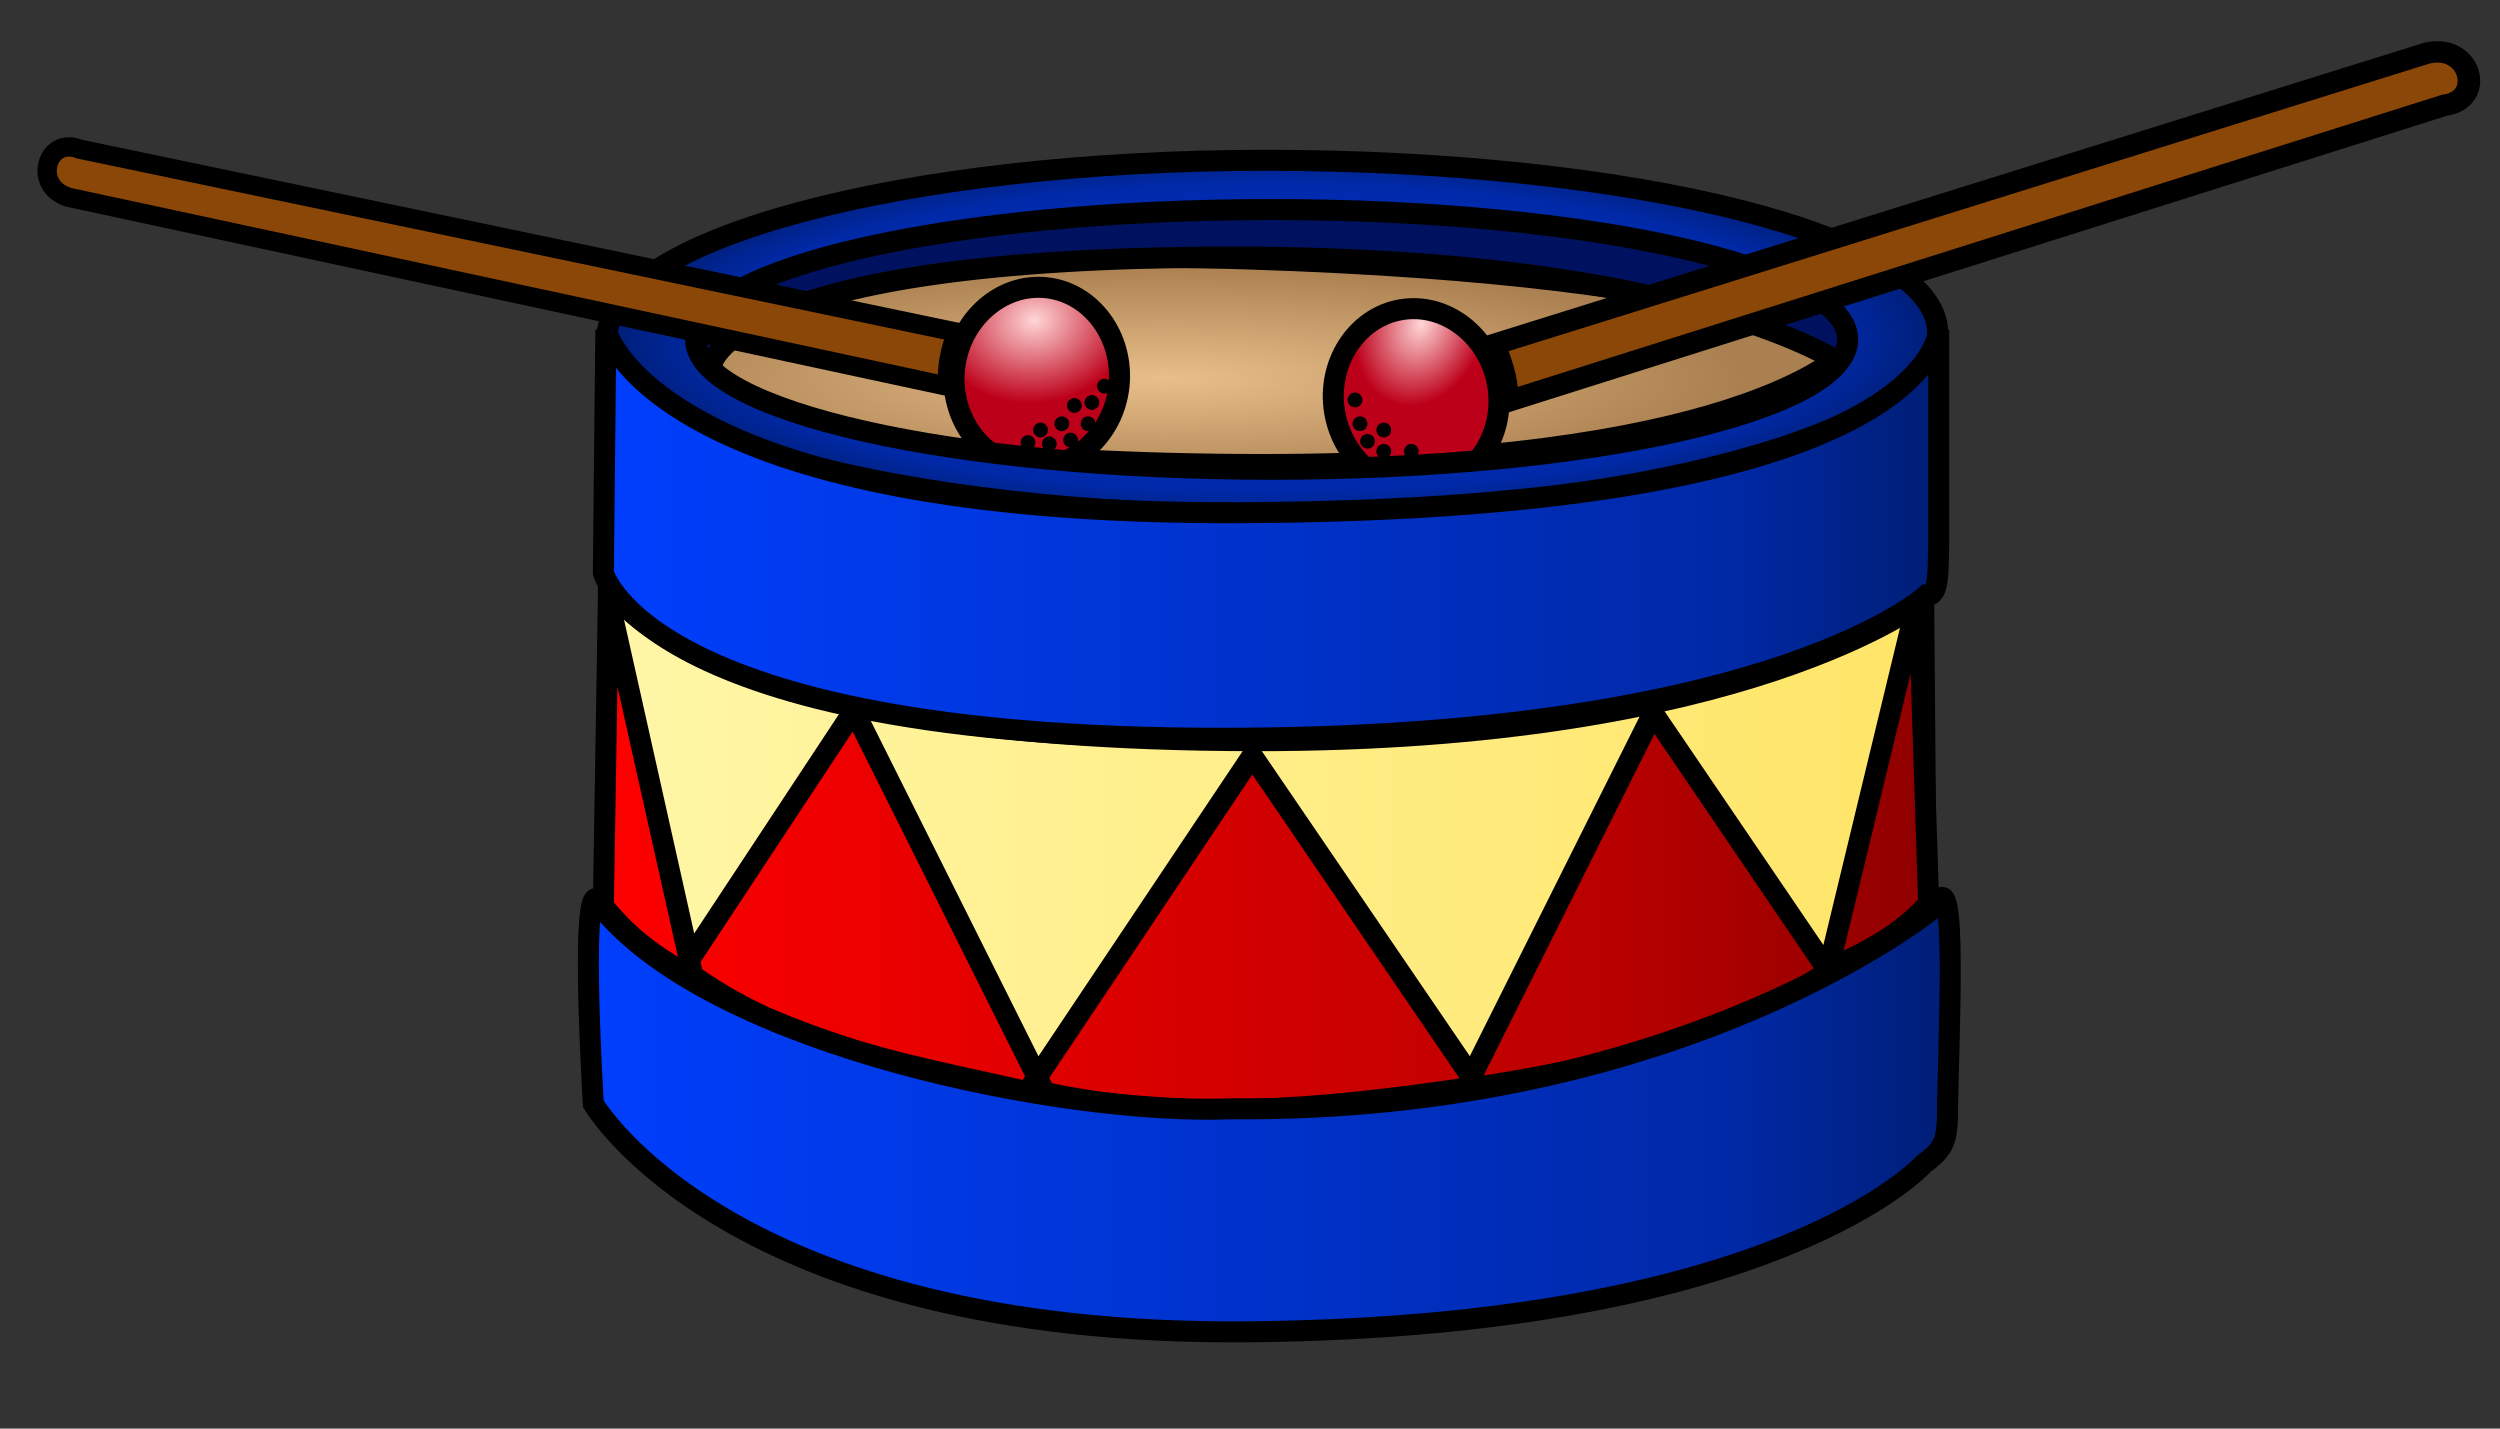 <?xml version="1.0" encoding="UTF-8" standalone="no"?>
<!DOCTYPE svg PUBLIC "-//W3C//DTD SVG 1.1//EN" "http://www.w3.org/Graphics/SVG/1.1/DTD/svg11.dtd">
<svg width="100%" height="100%" viewBox="0 0 126 72" version="1.1" xmlns="http://www.w3.org/2000/svg" xmlns:xlink="http://www.w3.org/1999/xlink" xml:space="preserve" xmlns:serif="http://www.serif.com/" style="fill-rule:evenodd;clip-rule:evenodd;">
    <rect x="0" y="0" width="126" height="72" fill="#333333" stroke="none"/>
    <g id="Ebene-1" serif:id="Ebene 1" transform="matrix(1,0,0,1,-242.312,-255.455)">
        <g id="path5710" transform="matrix(1,0,0,1,-2.798,-0.195)">
            <path d="M275.898,273.03L341.432,274.292C342.862,272.868 341.893,271.234 341.432,270.125C339.43,266.789 323.55,263.712 311.758,263.686C288.573,263.634 279.433,268.358 279.433,268.358C276.708,270.357 276.328,271.686 275.898,273.03Z" style="fill:white;stroke:rgb(128,0,128);stroke-width:0.35px;"/>
        </g>
        <g id="path4169" transform="matrix(1,0,0,1,-2.798,-0.195)">
            <path d="M308.005,268.701C333.718,269.523 338.005,273.434 338.005,273.434C338.005,273.434 332.607,279.219 307.737,279.059C280.651,278.883 280.801,273.677 280.801,273.677C280.801,273.677 284.648,267.955 308.005,268.701Z" style="fill:url(#_Radial1);stroke:black;stroke-width:1.06px;"/>
        </g>
        <g id="path4167" transform="matrix(1,0,0,1,-2.798,-0.195)">
            <path d="M280.939,274.149C280.939,274.149 281.423,268.607 307.228,268.607C330.512,268.607 338.032,274.054 338.032,274.054L339.282,271.554C339.509,269.506 322.514,264.726 307.318,265.929C292.435,267.107 280.753,267.714 279.014,272.179L280.939,274.149Z" style="fill:rgb(0,18,95);stroke:black;stroke-width:1.06px;"/>
        </g>
        <g id="path4235" transform="matrix(1,0,0,1,-2.798,-0.195)">
            <path d="M301.507,275.115C301.241,277.594 299.152,279.434 296.879,279.191C294.607,278.947 292.955,276.707 293.22,274.227C293.22,274.227 293.22,274.227 293.22,274.227C293.486,271.748 295.575,269.908 297.848,270.151C297.848,270.151 297.848,270.151 297.848,270.151C300.121,270.395 301.772,272.635 301.507,275.115Z" style="fill:url(#_Radial2);fill-rule:nonzero;stroke:black;stroke-width:1.06px;stroke-linecap:round;stroke-linejoin:bevel;"/>
        </g>
        <g id="path4183" transform="matrix(1,0,0,1,-2.798,-0.195)">
            <path d="M275.772,285.151L275.898,301.945C275.898,301.945 283.466,311.459 309.107,311.542C330.945,311.612 342.189,301.188 342.189,301.188L342.063,285.909C342.063,285.909 333.129,293.008 308.349,292.98C279.307,292.947 275.772,285.151 275.772,285.151Z" style="fill:url(#_Linear3);stroke:black;stroke-width:1.06px;"/>
        </g>
        <g id="path4235-2" transform="matrix(0.985,-0.171,0.171,0.985,-2.798,-0.195)">
            <path d="M268.893,325.896L268.893,325.896C268.893,328.389 267.012,330.441 264.727,330.441L264.726,330.441C262.441,330.441 260.56,328.389 260.56,325.896L260.56,325.896C260.56,323.402 262.441,321.35 264.726,321.35L264.727,321.35C267.012,321.35 268.893,323.402 268.893,325.896Z" style="fill:url(#_Radial4);fill-rule:nonzero;stroke:black;stroke-width:1.06px;stroke-linecap:round;stroke-linejoin:bevel;"/>
        </g>
        <g id="path4147" transform="matrix(1,0,0,1,-2.798,-0.195)">
            <path d="M308.921,263.729C290.576,263.729 275.704,267.73 275.706,272.665C275.708,277.599 290.578,281.599 308.921,281.599C327.264,281.599 342.765,277.347 342.767,272.412C342.769,267.477 327.267,263.729 308.921,263.729ZM309.202,266.211C325.232,266.211 338.227,269.141 338.232,272.755C338.232,276.371 325.235,279.302 309.202,279.302C293.169,279.302 280.171,276.371 280.171,272.755C280.175,269.141 293.172,266.211 309.202,266.211Z" style="fill:url(#_Radial5);fill-rule:nonzero;stroke:black;stroke-width:1.06px;stroke-linecap:round;stroke-linejoin:bevel;"/>
        </g>
        <g id="path4210" transform="matrix(1,0,0,1,-2.798,-0.195)">
            <path d="M337.265,304.471L341.81,285.656L342.315,301.188C341.337,302.282 339.918,303.376 337.265,304.471ZM318.956,310.531L328.426,291.591L337.265,304.597C332.284,307.975 325.946,309.497 318.956,310.531ZM296.985,310.531L308.223,293.738L319.587,310.405C311.633,311.591 304.294,312.28 296.985,310.531ZM279.56,304.471L288.146,291.465L297.869,310.91C291.533,309.383 284.94,308.543 279.56,304.471ZM275.772,285.783L280.065,304.976C278.55,304.056 277.034,303.211 275.519,301.314L275.772,285.783Z" style="fill:url(#_Linear6);stroke:black;stroke-width:1.06px;stroke-linejoin:bevel;"/>
        </g>
        <g id="path4181-5" transform="matrix(1,0,0,1,-2.798,-0.195)">
            <path d="M275.519,301.496C274.194,298.087 275.014,311.282 275.014,311.282C275.014,311.282 281.821,323.028 308.097,322.772C334.76,322.513 342.063,314.312 342.063,314.312C343.126,313.533 343.22,313.09 343.263,311.913C343.284,308.314 343.824,298.597 342.631,301.37C342.631,301.37 330.069,311.722 307.15,311.534C298.718,311.863 281.307,308.386 275.519,301.496Z" style="fill:url(#_Linear7);stroke:black;stroke-width:1.06px;"/>
        </g>
        <g id="g4177" transform="matrix(0.974,0,0,0.974,2.992,7.256)">
            <path id="path4171" d="M249.821,262.541C248.12,261.851 247.349,264.474 249.286,265.041L294.783,274.825C294.64,273.974 294.873,272.871 295.229,272.02L249.821,262.541Z" style="fill:rgb(138,71,8);stroke:black;stroke-width:1px;"/>
        </g>
        <g id="path4171-7" transform="matrix(1.136,0,0,1.079,-46.251,-21.924)">
            <path d="M362.481,261.983C364.299,261.728 363.652,259.072 361.693,259.551L320.29,273.164C320.72,274.184 320.936,275.145 320.866,275.832L362.481,261.983Z" style="fill:rgb(138,71,8);stroke:black;stroke-width:1px;"/>
        </g>
        <g id="path6480" transform="matrix(1,0,0,1,-2.798,-0.195)">
            <path d="M274.643,301.112C279.636,306.123 284.022,306.887 288.571,308.791L288.036,319.684C283.72,318.7 279.255,316.368 274.464,311.112L274.643,301.112Z" style="fill:none;"/>
        </g>
        <g id="path6480-7" transform="matrix(1,0,0,1,-2.798,-0.195)">
            <path d="M318.394,310.716C332.226,309.16 337.875,304.874 342.929,302.232L343.151,313.377C338.33,316.434 330.835,320.416 318.468,321.726L318.394,310.716Z" style="fill:none;"/>
        </g>
        <g id="path6480-0" transform="matrix(1,0,0,1,-2.798,-0.195)">
            <path d="M275.21,273.593C280.203,278.603 285.095,277.853 289.644,279.756L288.603,291.154C284.287,290.17 279.822,288.849 275.032,283.593L275.21,273.593Z" style="fill:none;"/>
        </g>
        <g id="path6480-7-2" transform="matrix(1,0,0,1,-2.798,-0.195)">
            <path d="M317.184,281.11C331.016,281.07 337.17,278.552 342.224,274.142L342.446,285.287C336.362,287.839 330.129,291.063 317.763,292.373L317.184,281.11Z" style="fill:none;"/>
        </g>
        <g id="path6560" transform="matrix(1,0,0,1,-2.798,-0.195)">
            <path d="M299.632,276.086C299.632,276.29 299.464,276.459 299.26,276.459C299.055,276.459 298.887,276.29 298.887,276.086C298.887,276.086 298.887,276.086 298.887,276.086C298.887,275.882 299.055,275.714 299.26,275.714C299.464,275.714 299.632,275.882 299.632,276.086C299.632,276.086 299.632,276.086 299.632,276.086Z" style="fill-rule:nonzero;"/>
        </g>
        <g id="path6560-8" transform="matrix(1,0,0,1,-2.798,-0.195)">
            <path d="M298.999,277.007C298.999,277.211 298.831,277.379 298.626,277.379C298.422,277.379 298.254,277.211 298.254,277.007C298.254,277.007 298.254,277.007 298.254,277.007C298.254,276.803 298.422,276.635 298.626,276.635C298.831,276.635 298.999,276.803 298.999,277.007C298.999,277.007 298.999,277.007 298.999,277.007Z" style="fill-rule:nonzero;"/>
        </g>
        <g id="path6560-0" transform="matrix(1,0,0,1,-2.798,-0.195)">
            <path d="M300.325,277.007C300.325,277.211 300.156,277.379 299.952,277.379C299.748,277.379 299.58,277.211 299.58,277.007C299.58,277.007 299.58,277.007 299.58,277.007C299.58,276.803 299.748,276.635 299.952,276.635C300.156,276.635 300.325,276.803 300.325,277.007C300.325,277.007 300.325,277.007 300.325,277.007Z" style="fill-rule:nonzero;"/>
        </g>
        <g id="path6560-1" transform="matrix(1,0,0,1,-2.798,-0.195)">
            <path d="M300.514,275.934C300.514,276.138 300.346,276.306 300.142,276.306C299.937,276.306 299.769,276.138 299.769,275.934C299.769,275.934 299.769,275.934 299.769,275.934C299.769,275.729 299.937,275.561 300.142,275.561C300.346,275.561 300.514,275.729 300.514,275.934C300.514,275.934 300.514,275.934 300.514,275.934Z" style="fill-rule:nonzero;"/>
        </g>
        <g id="path6560-85" transform="matrix(1,0,0,1,-2.798,-0.195)">
            <path d="M299.441,277.828C299.441,278.032 299.273,278.2 299.068,278.2C298.864,278.2 298.696,278.032 298.696,277.828C298.696,277.828 298.696,277.828 298.696,277.828C298.696,277.623 298.864,277.455 299.068,277.455C299.273,277.455 299.441,277.623 299.441,277.828C299.441,277.828 299.441,277.828 299.441,277.828Z" style="fill-rule:nonzero;"/>
        </g>
        <g id="path6560-6" transform="matrix(1,0,0,1,-2.798,-0.195)">
            <path d="M301.145,275.113C301.145,275.317 300.977,275.485 300.773,275.485C300.569,275.485 300.4,275.317 300.4,275.113C300.4,275.113 300.4,275.113 300.4,275.113C300.4,274.909 300.569,274.74 300.773,274.74C300.977,274.74 301.145,274.909 301.145,275.113C301.145,275.113 301.145,275.113 301.145,275.113Z" style="fill-rule:nonzero;"/>
        </g>
        <g id="path6560-65" transform="matrix(1,0,0,1,-2.798,-0.195)">
            <path d="M298.367,278.017C298.367,278.221 298.199,278.39 297.995,278.39C297.791,278.39 297.623,278.221 297.623,278.017C297.623,278.017 297.623,278.017 297.623,278.017C297.623,277.813 297.791,277.645 297.995,277.645C298.199,277.645 298.367,277.813 298.367,278.017C298.367,278.017 298.367,278.017 298.367,278.017Z" style="fill-rule:nonzero;"/>
        </g>
        <g id="path6560-3" transform="matrix(1,0,0,1,-2.798,-0.195)">
            <path d="M313.772,275.807C313.772,276.012 313.604,276.18 313.4,276.18C313.196,276.18 313.027,276.012 313.027,275.807C313.027,275.807 313.027,275.807 313.027,275.807C313.027,275.603 313.196,275.435 313.4,275.435C313.604,275.435 313.772,275.603 313.772,275.807C313.772,275.807 313.772,275.807 313.772,275.807Z" style="fill-rule:nonzero;"/>
        </g>
        <g id="path6560-34" transform="matrix(1,0,0,1,-2.798,-0.195)">
            <path d="M314.025,277.007C314.025,277.211 313.857,277.379 313.652,277.379C313.448,277.379 313.28,277.211 313.28,277.007C313.28,277.007 313.28,277.007 313.28,277.007C313.28,276.803 313.448,276.635 313.652,276.635C313.857,276.635 314.025,276.803 314.025,277.007C314.025,277.007 314.025,277.007 314.025,277.007Z" style="fill-rule:nonzero;"/>
        </g>
        <g id="path6560-4" transform="matrix(1,0,0,1,-2.798,-0.195)">
            <path d="M315.224,278.396C315.224,278.6 315.056,278.768 314.852,278.768C314.648,278.768 314.479,278.6 314.479,278.396C314.479,278.396 314.479,278.396 314.479,278.396C314.479,278.192 314.648,278.023 314.852,278.023C315.056,278.023 315.224,278.192 315.224,278.396C315.224,278.396 315.224,278.396 315.224,278.396Z" style="fill-rule:nonzero;"/>
        </g>
        <g id="path6560-32" transform="matrix(1,0,0,1,-2.798,-0.195)">
            <path d="M316.613,278.396C316.613,278.6 316.445,278.768 316.241,278.768C316.037,278.768 315.868,278.6 315.868,278.396C315.868,278.396 315.868,278.396 315.868,278.396C315.868,278.192 316.037,278.023 316.241,278.023C316.445,278.023 316.613,278.192 316.613,278.396C316.613,278.396 316.613,278.396 316.613,278.396Z" style="fill-rule:nonzero;"/>
        </g>
        <g id="path6560-15" transform="matrix(1,0,0,1,-2.798,-0.195)">
            <path d="M314.404,277.891C314.404,278.095 314.235,278.263 314.031,278.263C313.827,278.263 313.659,278.095 313.659,277.891C313.659,277.891 313.659,277.891 313.659,277.891C313.659,277.687 313.827,277.518 314.031,277.518C314.235,277.518 314.404,277.687 314.404,277.891C314.404,277.891 314.404,277.891 314.404,277.891Z" style="fill-rule:nonzero;"/>
        </g>
        <g id="path6560-157" transform="matrix(1,0,0,1,-2.798,-0.195)">
            <path d="M315.224,277.323C315.224,277.527 315.056,277.695 314.852,277.695C314.648,277.695 314.479,277.527 314.479,277.323C314.479,277.323 314.479,277.323 314.479,277.323C314.479,277.118 314.648,276.95 314.852,276.95C315.056,276.95 315.224,277.118 315.224,277.323C315.224,277.323 315.224,277.323 315.224,277.323Z" style="fill-rule:nonzero;"/>
        </g>
        <g id="path6560-2" transform="matrix(1,0,0,1,-2.798,-0.195)">
            <path d="M297.294,277.954C297.294,278.158 297.126,278.326 296.922,278.326C296.717,278.326 296.549,278.158 296.549,277.954C296.549,277.954 296.549,277.954 296.549,277.954C296.549,277.75 296.717,277.582 296.922,277.582C297.126,277.582 297.294,277.75 297.294,277.954C297.294,277.954 297.294,277.954 297.294,277.954Z" style="fill-rule:nonzero;"/>
        </g>
        <g id="path6560-9" transform="matrix(1,0,0,1,-2.798,-0.195)">
            <path d="M297.926,277.323C297.926,277.527 297.757,277.695 297.553,277.695C297.349,277.695 297.181,277.527 297.181,277.323C297.181,277.323 297.181,277.323 297.181,277.323C297.181,277.118 297.349,276.95 297.553,276.95C297.757,276.95 297.926,277.118 297.926,277.323C297.926,277.323 297.926,277.323 297.926,277.323Z" style="fill-rule:nonzero;"/>
        </g>
        <g id="path6721" transform="matrix(1,0,0,1,-2.798,-0.195)">
            <path d="M275.645,272.272L275.519,284.52C275.519,284.52 277.78,293.109 307.97,292.854C334.634,292.628 342.189,285.656 342.189,285.656C342.873,285.761 342.778,284.308 342.821,283.131L342.821,272.272C342.821,272.272 342.674,281.372 307.465,281.49C277.942,281.588 275.645,272.272 275.645,272.272Z" style="fill:url(#_Linear8);stroke:black;stroke-width:1.06px;"/>
        </g>
    </g>
    <defs>
        <radialGradient id="_Radial1" cx="0" cy="0" r="1" gradientUnits="userSpaceOnUse" gradientTransform="matrix(29.245,0,0,5.745,303.858,274.732)"><stop offset="0" style="stop-color:rgb(232,190,138);stop-opacity:1"/><stop offset="1" style="stop-color:rgb(170,128,80);stop-opacity:1"/></radialGradient>
        <radialGradient id="_Radial2" cx="0" cy="0" r="1" gradientUnits="userSpaceOnUse" gradientTransform="matrix(0.453,4.125,-5.043,0.554,297.239,271.796)"><stop offset="0" style="stop-color:rgb(255,214,214);stop-opacity:1"/><stop offset="1" style="stop-color:rgb(189,0,26);stop-opacity:1"/></radialGradient>
        <linearGradient id="_Linear3" x1="0" y1="0" x2="1" y2="0" gradientUnits="userSpaceOnUse" gradientTransform="matrix(67.482,0,0,67.482,275.24,298.444)"><stop offset="0" style="stop-color:rgb(255,247,168);stop-opacity:1"/><stop offset="1" style="stop-color:rgb(255,229,103);stop-opacity:1"/></linearGradient>
        <radialGradient id="_Radial4" cx="0" cy="0" r="1" gradientUnits="userSpaceOnUse" gradientTransform="matrix(-2.102,3.661,-2.787,-1.6,265.616,322.244)"><stop offset="0" style="stop-color:rgb(255,214,214);stop-opacity:1"/><stop offset="1" style="stop-color:rgb(189,0,26);stop-opacity:1"/></radialGradient>
        <radialGradient id="_Radial5" cx="0" cy="0" r="1" gradientUnits="userSpaceOnUse" gradientTransform="matrix(34.062,0,0,9.467,309.237,272.664)"><stop offset="0" style="stop-color:rgb(0,63,255);stop-opacity:1"/><stop offset="0.83" style="stop-color:rgb(0,41,167);stop-opacity:1"/><stop offset="1" style="stop-color:rgb(0,29,114);stop-opacity:1"/></radialGradient>
        <linearGradient id="_Linear6" x1="0" y1="0" x2="1" y2="0" gradientUnits="userSpaceOnUse" gradientTransform="matrix(67.859,0,0,67.859,274.988,298.826)"><stop offset="0" style="stop-color:rgb(255,0,0);stop-opacity:1"/><stop offset="0.75" style="stop-color:rgb(186,0,0);stop-opacity:1"/><stop offset="1" style="stop-color:rgb(142,0,0);stop-opacity:1"/></linearGradient>
        <linearGradient id="_Linear7" x1="0" y1="0" x2="1" y2="0" gradientUnits="userSpaceOnUse" gradientTransform="matrix(69.703,0,0,69.703,274.231,311.827)"><stop offset="0" style="stop-color:rgb(0,63,255);stop-opacity:1"/><stop offset="0.83" style="stop-color:rgb(0,41,167);stop-opacity:1"/><stop offset="1" style="stop-color:rgb(0,29,114);stop-opacity:1"/></linearGradient>
        <linearGradient id="_Linear8" x1="0" y1="0" x2="1" y2="0" gradientUnits="userSpaceOnUse" gradientTransform="matrix(68.365,0,0,68.365,274.987,282.768)"><stop offset="0" style="stop-color:rgb(0,63,255);stop-opacity:1"/><stop offset="0.83" style="stop-color:rgb(0,41,167);stop-opacity:1"/><stop offset="1" style="stop-color:rgb(0,29,114);stop-opacity:1"/></linearGradient>
    </defs>
</svg>
